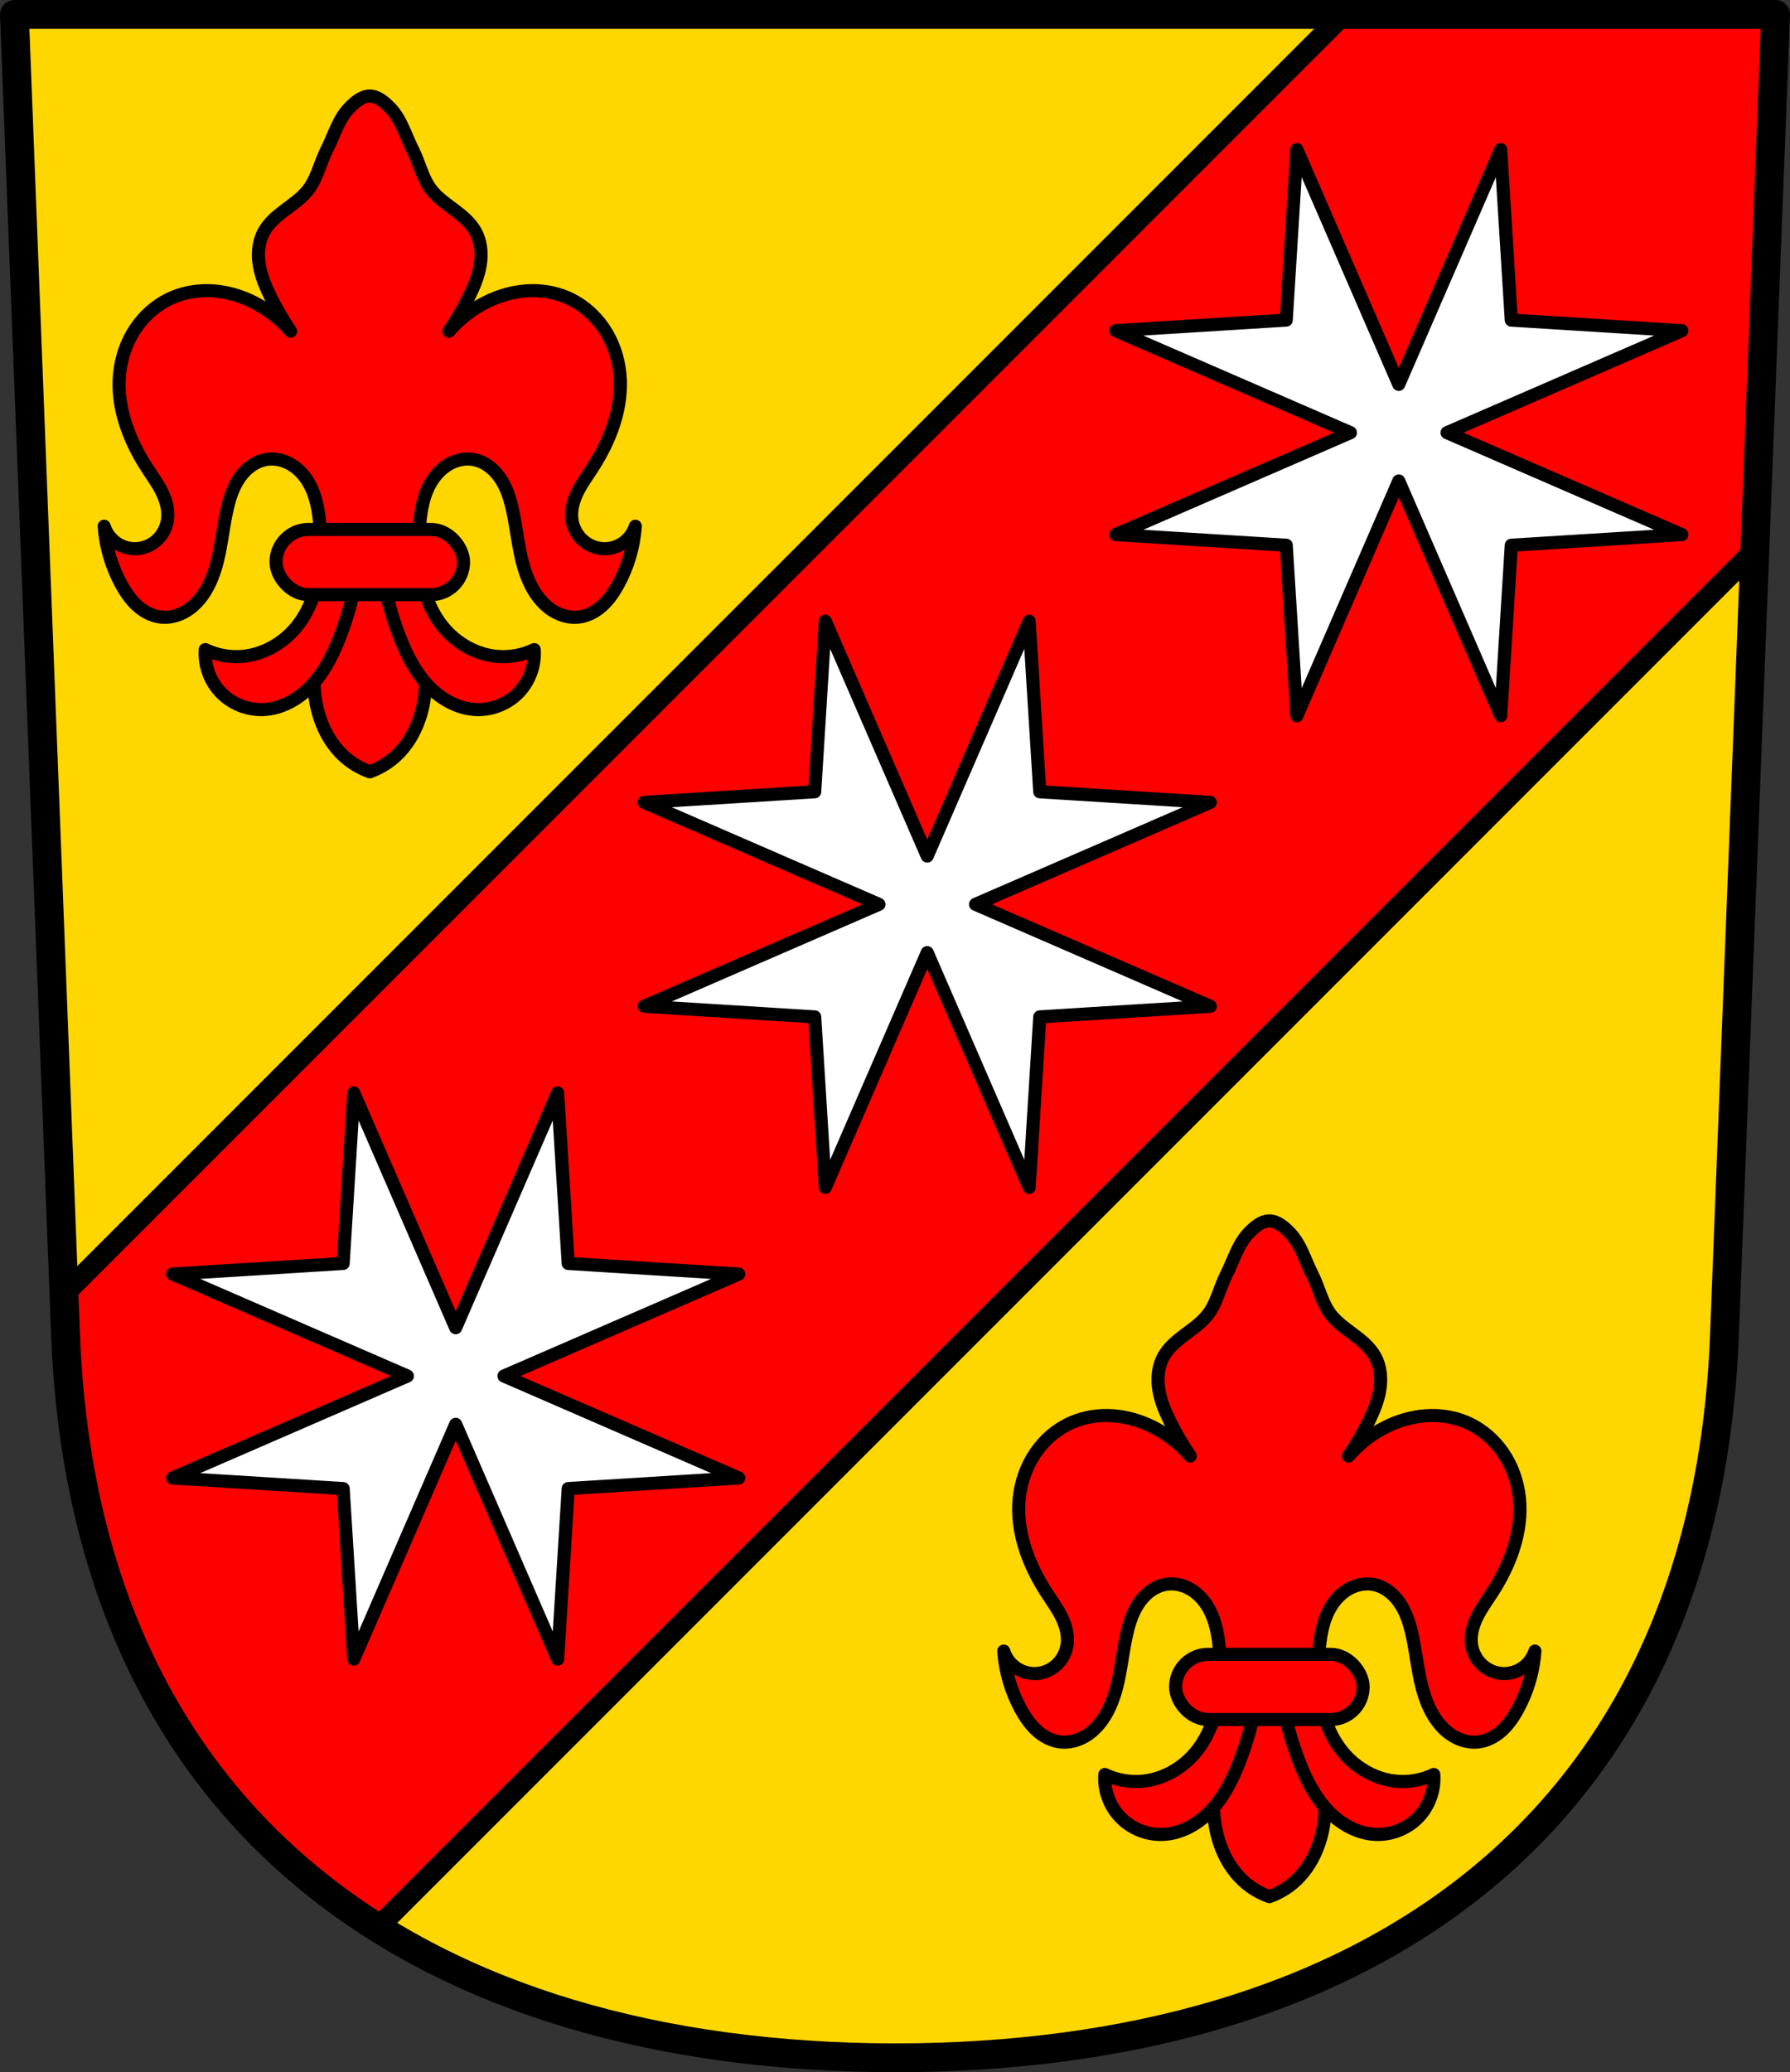 <?xml version="1.0" encoding="UTF-8" standalone="no"?>
<!-- Created with Inkscape (http://www.inkscape.org/) -->

<svg
   xmlns:dc="http://purl.org/dc/elements/1.1/"
   xmlns:cc="http://creativecommons.org/ns#"
   xmlns:rdf="http://www.w3.org/1999/02/22-rdf-syntax-ns#"
   xmlns:svg="http://www.w3.org/2000/svg"
   xmlns="http://www.w3.org/2000/svg"
   xmlns:sodipodi="http://sodipodi.sourceforge.net/DTD/sodipodi-0.dtd"
   xmlns:inkscape="http://www.inkscape.org/namespaces/inkscape"
   width="180.716mm"
   height="209.15mm"
   viewBox="0 0 180.716 209.15"
   version="1.1"
   id="svg141"
   inkscape:version="0.92.4 (5da689c313, 2019-01-14)"
   sodipodi:docname="DEU Körperich COA.svg">
  <rect x="0" y="0" width="180.716" height="209.15" fill="#333333" stroke="none"/>
  <defs
     id="defs135">
    <inkscape:path-effect
       effect="spiro"
       id="path-effect1412"
       is_visible="true" />
    <inkscape:path-effect
       effect="spiro"
       id="path-effect1389"
       is_visible="true" />
    <inkscape:path-effect
       effect="spiro"
       id="path-effect1389-6"
       is_visible="true" />
    <inkscape:path-effect
       effect="spiro"
       id="path-effect1412-8"
       is_visible="true" />
  </defs>
  <sodipodi:namedview
     id="base"
     pagecolor="#ffffff"
     bordercolor="#666666"
     borderopacity="1.0"
     inkscape:pageopacity="0.0"
     inkscape:pageshadow="2"
     inkscape:zoom="0.69324391"
     inkscape:cx="341.51049"
     inkscape:cy="395.24327"
     inkscape:document-units="mm"
     inkscape:current-layer="layer1"
     showgrid="false"
     inkscape:window-width="1366"
     inkscape:window-height="745"
     inkscape:window-x="-8"
     inkscape:window-y="-8"
     inkscape:window-maximized="1"
     fit-margin-top="0"
     fit-margin-left="0"
     fit-margin-right="0"
     fit-margin-bottom="0"
     inkscape:snap-nodes="true"
     inkscape:snap-midpoints="true"
     inkscape:snap-smooth-nodes="true" />
  <g
     inkscape:label="Ebene 1"
     inkscape:groupmode="layer"
     id="layer1"
     transform="translate(-3.35,-6.017)">
    <path
       style="fill:#ffd700;fill-opacity:1;fill-rule:evenodd;stroke:none;stroke-width:2.91;stroke-linecap:round;stroke-linejoin:round;stroke-miterlimit:4;stroke-dasharray:none;stroke-opacity:1"
       inkscape:connector-curvature="0"
       d="M 182.611,7.472 177.442,140.928 C 175.463,190.387 141.126,213.683 93.708,213.711 46.334,213.65 11.982,190.34 9.975,140.928 L 4.806,7.472 H 93.706 Z"
       id="path10563-0-6-3-6"
       sodipodi:nodetypes="ccccccc" />
    <path
       inkscape:connector-curvature="0"
       style="fill:#ff0000;fill-opacity:1;stroke:#000000;stroke-width:2.117;stroke-linecap:round;stroke-linejoin:round;stroke-miterlimit:4;stroke-dasharray:none;stroke-opacity:1"
       d="M 138.978,7.472 9.809,136.641 l 0.166,4.287 c 1.146,28.223 12.849,47.927 31.499,59.65 L 180.517,61.534 182.611,7.472 Z"
       id="rect1187-3" />
    <path
       style="fill:#ffffff;stroke:#000000;stroke-width:1.323;stroke-linecap:round;stroke-linejoin:round;stroke-miterlimit:4;stroke-dasharray:none;stroke-opacity:1"
       d="m 154.856,21.111 -10.29,23.698 -10.29,-23.698 -1.07,17.213 -17.214,1.071 23.698,10.29 -23.698,10.29 17.214,1.071 1.071,17.214 10.29,-23.698 10.29,23.698 1.071,-17.214 17.213,-1.07 -23.698,-10.29 23.698,-10.29 -17.214,-1.071 z M 107.25,68.717 96.961,92.415 86.671,68.717 85.6,85.93 68.387,87.001 92.085,97.291 68.387,107.58 l 17.214,1.071 1.071,17.214 10.29,-23.699 10.29,23.698 1.071,-17.214 17.213,-1.07 -23.698,-10.29 23.698,-10.29 -17.214,-1.071 z m -47.605,47.605 -10.29,23.698 -10.29,-23.698 -1.07,17.213 -17.214,1.071 23.699,10.29 -23.699,10.29 17.214,1.071 1.071,17.214 10.29,-23.698 10.29,23.698 1.071,-17.214 17.213,-1.07 -23.698,-10.29 23.698,-10.29 -17.214,-1.071 z"
       id="path1189-9"
       inkscape:connector-curvature="0" />
    <path
       style="fill:none;fill-rule:evenodd;stroke:#000000;stroke-width:2.91;stroke-linecap:round;stroke-linejoin:round;stroke-miterlimit:4;stroke-dasharray:none;stroke-opacity:1"
       inkscape:connector-curvature="0"
       d="M 182.611,7.472 177.442,140.928 C 175.463,190.387 141.126,213.683 93.708,213.711 46.334,213.65 11.982,190.34 9.975,140.928 L 4.806,7.472 H 93.706 Z"
       id="path10563-0-6-3"
       sodipodi:nodetypes="ccccccc" />
    <path
       style="fill:#ff0000;fill-opacity:1;stroke:#000000;stroke-width:1.323;stroke-linecap:round;stroke-linejoin:round;stroke-miterlimit:4;stroke-dasharray:none;stroke-opacity:1"
       d="m 40.681,59.529 c -1.418,2.357 -2.667,4.815 -3.734,7.35 -0.775,1.842 -1.458,3.74 -1.75,5.717 -0.293,1.987 -0.18,4.049 0.467,5.95 0.477,1.404 1.251,2.721 2.333,3.734 0.77,0.721 1.69,1.28 2.684,1.633 0.994,-0.353 1.914,-0.913 2.684,-1.633 1.082,-1.013 1.856,-2.33 2.333,-3.734 0.646,-1.901 0.76,-3.963 0.467,-5.95 -0.292,-1.977 -0.975,-3.875 -1.75,-5.717 -1.067,-2.535 -2.316,-4.993 -3.734,-7.35 z"
       id="path1410"
       inkscape:connector-curvature="0"
       sodipodi:nodetypes="ccccccccccc" />
    <path
       style="fill:#ff0000;fill-opacity:1;stroke:#000000;stroke-width:1.323;stroke-linecap:round;stroke-linejoin:round;stroke-miterlimit:4;stroke-dasharray:none;stroke-opacity:1"
       d="m 40.681,15.709 c -0.801,0 -1.519,0.635 -2.076,1.211 -1.101,1.139 -1.533,2.772 -2.253,4.183 -0.722,1.415 -1.016,3.091 -2.072,4.293 -0.647,0.737 -1.468,1.295 -2.25,1.887 -0.782,0.592 -1.55,1.246 -2.026,2.104 -0.559,1.005 -0.667,2.216 -0.485,3.352 0.182,1.136 0.635,2.21 1.145,3.242 0.593,1.2 1.27,2.357 2.02,3.465 -1.06,-1.23 -2.366,-2.248 -3.824,-2.965 -1.242,-0.611 -2.596,-1.007 -3.977,-1.105 -1.381,-0.098 -2.789,0.106 -4.064,0.644 -1.517,0.64 -2.824,1.749 -3.751,3.109 -0.928,1.36 -1.48,2.965 -1.644,4.603 -0.335,3.35 0.935,6.69 2.768,9.515 0.519,0.8 1.086,1.573 1.506,2.429 0.421,0.856 0.691,1.816 0.569,2.761 -0.095,0.741 -0.437,1.449 -0.963,1.98 -0.526,0.53 -1.235,0.878 -1.978,0.961 -0.741,0.083 -1.508,-0.098 -2.133,-0.504 -0.625,-0.406 -1.102,-1.034 -1.327,-1.744 0.145,2.054 0.739,4.076 1.73,5.881 0.43,0.784 0.94,1.535 1.602,2.136 0.662,0.601 1.488,1.047 2.376,1.151 0.908,0.106 1.838,-0.153 2.614,-0.636 0.775,-0.484 1.403,-1.182 1.884,-1.959 0.775,-1.25 1.182,-2.692 1.463,-4.136 0.281,-1.443 0.447,-2.91 0.786,-4.341 0.256,-1.081 0.62,-2.157 1.268,-3.06 0.324,-0.451 0.717,-0.856 1.176,-1.169 0.459,-0.313 0.985,-0.534 1.534,-0.615 0.814,-0.12 1.66,0.073 2.375,0.48 0.715,0.407 1.303,1.018 1.739,1.716 0.872,1.395 1.132,3.082 1.249,4.723 0.125,1.759 0.104,3.54 -0.248,5.268 -0.353,1.728 -1.049,3.406 -2.174,4.765 -1.369,1.655 -3.393,2.791 -5.536,2.941 -1.243,0.087 -2.509,-0.154 -3.633,-0.692 -0.113,1.555 0.454,3.148 1.523,4.282 1.07,1.134 2.626,1.794 4.185,1.773 1.864,-0.025 3.628,-0.99 4.923,-2.331 1.295,-1.341 2.168,-3.032 2.861,-4.762 0.934,-2.33 1.575,-4.777 1.903,-7.266 h 1.211 1.211 c 0.328,2.489 0.969,4.936 1.903,7.266 0.693,1.73 1.566,3.421 2.861,4.762 1.295,1.341 3.06,2.305 4.923,2.331 1.559,0.021 3.116,-0.638 4.185,-1.773 1.07,-1.134 1.636,-2.727 1.523,-4.282 -1.124,0.538 -2.389,0.779 -3.633,0.692 -2.142,-0.15 -4.167,-1.286 -5.536,-2.941 -1.124,-1.359 -1.822,-3.037 -2.174,-4.765 -0.353,-1.728 -0.373,-3.509 -0.248,-5.268 0.116,-1.641 0.377,-3.328 1.249,-4.723 0.436,-0.698 1.024,-1.31 1.739,-1.716 0.715,-0.407 1.561,-0.6 2.375,-0.48 0.55,0.081 1.075,0.302 1.534,0.615 0.459,0.313 0.852,0.717 1.176,1.169 0.648,0.903 1.012,1.979 1.269,3.06 0.339,1.431 0.505,2.897 0.786,4.341 0.281,1.443 0.688,2.886 1.463,4.136 0.481,0.777 1.109,1.475 1.884,1.959 0.775,0.484 1.706,0.742 2.614,0.636 0.888,-0.104 1.714,-0.55 2.376,-1.151 0.662,-0.601 1.172,-1.352 1.602,-2.136 0.991,-1.806 1.586,-3.827 1.73,-5.881 -0.225,0.71 -0.703,1.338 -1.328,1.744 -0.625,0.406 -1.392,0.587 -2.133,0.504 -0.742,-0.083 -1.451,-0.43 -1.977,-0.961 -0.526,-0.53 -0.868,-1.239 -0.963,-1.98 -0.122,-0.946 0.149,-1.906 0.569,-2.761 0.421,-0.856 0.988,-1.629 1.506,-2.429 1.832,-2.825 3.103,-6.164 2.768,-9.515 -0.164,-1.638 -0.716,-3.243 -1.644,-4.603 -0.928,-1.36 -2.235,-2.468 -3.751,-3.109 -1.275,-0.539 -2.683,-0.742 -4.064,-0.644 -1.381,0.098 -2.735,0.494 -3.977,1.105 -1.456,0.716 -2.761,1.734 -3.821,2.962 0.75,-1.107 1.426,-2.264 2.018,-3.462 0.51,-1.031 0.963,-2.106 1.145,-3.242 0.182,-1.136 0.074,-2.347 -0.485,-3.352 -0.477,-0.857 -1.244,-1.512 -2.026,-2.104 -0.782,-0.592 -1.604,-1.15 -2.251,-1.887 -1.055,-1.203 -1.349,-2.878 -2.071,-4.293 -0.72,-1.411 -1.153,-3.044 -2.254,-4.183 -0.557,-0.576 -1.275,-1.211 -2.076,-1.211 z"
       id="path1387"
       inkscape:connector-curvature="0"
       sodipodi:nodetypes="aaacsccscccsssscccsccsccsccccscscsscccsssscccscsscccssssccccccsccsccsscccscccscsssccaaa" />
    <rect
       style="fill:#ff0000;fill-opacity:1;stroke:#000000;stroke-width:1.323;stroke-linecap:round;stroke-linejoin:round;stroke-miterlimit:4;stroke-dasharray:none;stroke-opacity:1"
       id="rect1433"
       width="18.93"
       height="6.579"
       x="31.216"
       y="59.455"
       ry="3.29" />
    <path
       style="fill:#ff0000;fill-opacity:1;stroke:#000000;stroke-width:1.323;stroke-linecap:round;stroke-linejoin:round;stroke-miterlimit:4;stroke-dasharray:none;stroke-opacity:1"
       d="m 131.502,173.061 c -1.418,2.357 -2.667,4.815 -3.734,7.35 -0.775,1.842 -1.458,3.74 -1.75,5.717 -0.293,1.987 -0.18,4.049 0.467,5.95 0.477,1.404 1.251,2.721 2.333,3.734 0.77,0.721 1.69,1.28 2.684,1.633 0.994,-0.353 1.914,-0.913 2.684,-1.633 1.082,-1.013 1.856,-2.33 2.333,-3.734 0.646,-1.901 0.76,-3.963 0.467,-5.95 -0.292,-1.977 -0.975,-3.875 -1.75,-5.717 -1.067,-2.535 -2.316,-4.993 -3.734,-7.35 z"
       id="path1410-8"
       inkscape:connector-curvature="0"
       sodipodi:nodetypes="ccccccccccc" />
    <path
       style="fill:#ff0000;fill-opacity:1;stroke:#000000;stroke-width:1.323;stroke-linecap:round;stroke-linejoin:round;stroke-miterlimit:4;stroke-dasharray:none;stroke-opacity:1"
       d="m 131.502,129.241 c -0.801,0 -1.519,0.635 -2.076,1.211 -1.101,1.139 -1.533,2.772 -2.253,4.183 -0.722,1.415 -1.016,3.091 -2.072,4.293 -0.647,0.737 -1.468,1.295 -2.25,1.887 -0.782,0.592 -1.55,1.246 -2.026,2.104 -0.559,1.005 -0.667,2.216 -0.485,3.352 0.182,1.136 0.635,2.21 1.145,3.242 0.593,1.2 1.27,2.357 2.02,3.465 -1.06,-1.23 -2.366,-2.248 -3.824,-2.965 -1.242,-0.611 -2.596,-1.007 -3.977,-1.105 -1.381,-0.098 -2.789,0.106 -4.064,0.644 -1.517,0.64 -2.824,1.749 -3.751,3.109 -0.928,1.36 -1.48,2.965 -1.644,4.603 -0.335,3.35 0.935,6.69 2.768,9.515 0.519,0.8 1.086,1.573 1.506,2.429 0.421,0.856 0.691,1.816 0.569,2.761 -0.096,0.741 -0.437,1.449 -0.963,1.98 -0.526,0.53 -1.235,0.877 -1.978,0.961 -0.741,0.083 -1.508,-0.098 -2.133,-0.504 -0.625,-0.406 -1.102,-1.034 -1.327,-1.744 0.145,2.054 0.739,4.076 1.73,5.881 0.43,0.784 0.94,1.535 1.602,2.136 0.662,0.601 1.488,1.047 2.376,1.151 0.908,0.106 1.838,-0.152 2.614,-0.636 0.775,-0.484 1.403,-1.182 1.884,-1.959 0.775,-1.25 1.182,-2.692 1.463,-4.136 0.281,-1.443 0.447,-2.91 0.786,-4.341 0.256,-1.081 0.62,-2.157 1.268,-3.06 0.324,-0.451 0.717,-0.856 1.176,-1.169 0.459,-0.313 0.985,-0.534 1.534,-0.615 0.814,-0.12 1.66,0.073 2.375,0.48 0.715,0.407 1.303,1.018 1.739,1.716 0.872,1.395 1.132,3.082 1.248,4.723 0.125,1.759 0.104,3.54 -0.248,5.268 -0.353,1.728 -1.049,3.406 -2.174,4.765 -1.369,1.655 -3.393,2.791 -5.536,2.941 -1.243,0.087 -2.509,-0.154 -3.633,-0.692 -0.113,1.555 0.454,3.148 1.523,4.282 1.07,1.135 2.626,1.794 4.185,1.772 1.864,-0.025 3.628,-0.99 4.923,-2.331 1.295,-1.341 2.168,-3.032 2.861,-4.762 0.934,-2.33 1.575,-4.777 1.903,-7.266 h 1.211 1.211 c 0.328,2.489 0.969,4.936 1.903,7.266 0.693,1.73 1.566,3.421 2.861,4.762 1.295,1.341 3.06,2.305 4.923,2.331 1.559,0.021 3.116,-0.638 4.185,-1.772 1.07,-1.135 1.636,-2.727 1.523,-4.282 -1.124,0.538 -2.389,0.779 -3.633,0.692 -2.142,-0.15 -4.167,-1.286 -5.536,-2.941 -1.124,-1.359 -1.822,-3.037 -2.174,-4.765 -0.353,-1.728 -0.373,-3.509 -0.248,-5.268 0.116,-1.641 0.377,-3.328 1.249,-4.723 0.436,-0.698 1.024,-1.31 1.739,-1.716 0.715,-0.407 1.561,-0.6 2.375,-0.48 0.55,0.081 1.075,0.302 1.534,0.615 0.459,0.313 0.852,0.717 1.176,1.169 0.648,0.903 1.012,1.979 1.269,3.06 0.339,1.431 0.505,2.897 0.786,4.341 0.281,1.443 0.688,2.886 1.463,4.136 0.481,0.777 1.109,1.475 1.884,1.959 0.775,0.484 1.706,0.742 2.614,0.636 0.888,-0.104 1.714,-0.55 2.376,-1.151 0.662,-0.601 1.172,-1.352 1.602,-2.136 0.991,-1.806 1.586,-3.827 1.73,-5.881 -0.225,0.71 -0.703,1.338 -1.328,1.744 -0.625,0.406 -1.392,0.587 -2.133,0.504 -0.742,-0.083 -1.451,-0.43 -1.977,-0.961 -0.526,-0.53 -0.868,-1.239 -0.963,-1.98 -0.122,-0.946 0.149,-1.906 0.569,-2.761 0.421,-0.856 0.988,-1.629 1.506,-2.429 1.832,-2.825 3.103,-6.164 2.768,-9.515 -0.164,-1.638 -0.716,-3.243 -1.644,-4.603 -0.928,-1.36 -2.235,-2.468 -3.751,-3.109 -1.275,-0.539 -2.683,-0.742 -4.064,-0.644 -1.381,0.098 -2.735,0.494 -3.977,1.105 -1.456,0.716 -2.761,1.734 -3.821,2.962 0.75,-1.107 1.426,-2.264 2.018,-3.462 0.51,-1.031 0.963,-2.106 1.145,-3.242 0.182,-1.136 0.074,-2.347 -0.485,-3.352 -0.477,-0.857 -1.244,-1.512 -2.026,-2.104 -0.782,-0.592 -1.604,-1.15 -2.251,-1.887 -1.055,-1.203 -1.349,-2.878 -2.071,-4.293 -0.72,-1.411 -1.153,-3.044 -2.254,-4.183 -0.557,-0.576 -1.275,-1.211 -2.076,-1.211 z"
       id="path1387-0"
       inkscape:connector-curvature="0"
       sodipodi:nodetypes="aaacsccscccsssscccsccsccsccccscscsscccsssscccscsscccssssccccccsccsccsscccscccscsssccaaa" />
    <rect
       style="fill:#ff0000;fill-opacity:1;stroke:#000000;stroke-width:1.323;stroke-linecap:round;stroke-linejoin:round;stroke-miterlimit:4;stroke-dasharray:none;stroke-opacity:1"
       id="rect1433-8"
       width="18.93"
       height="6.579"
       x="122.037"
       y="172.988"
       ry="3.29" />
  </g>
</svg>
